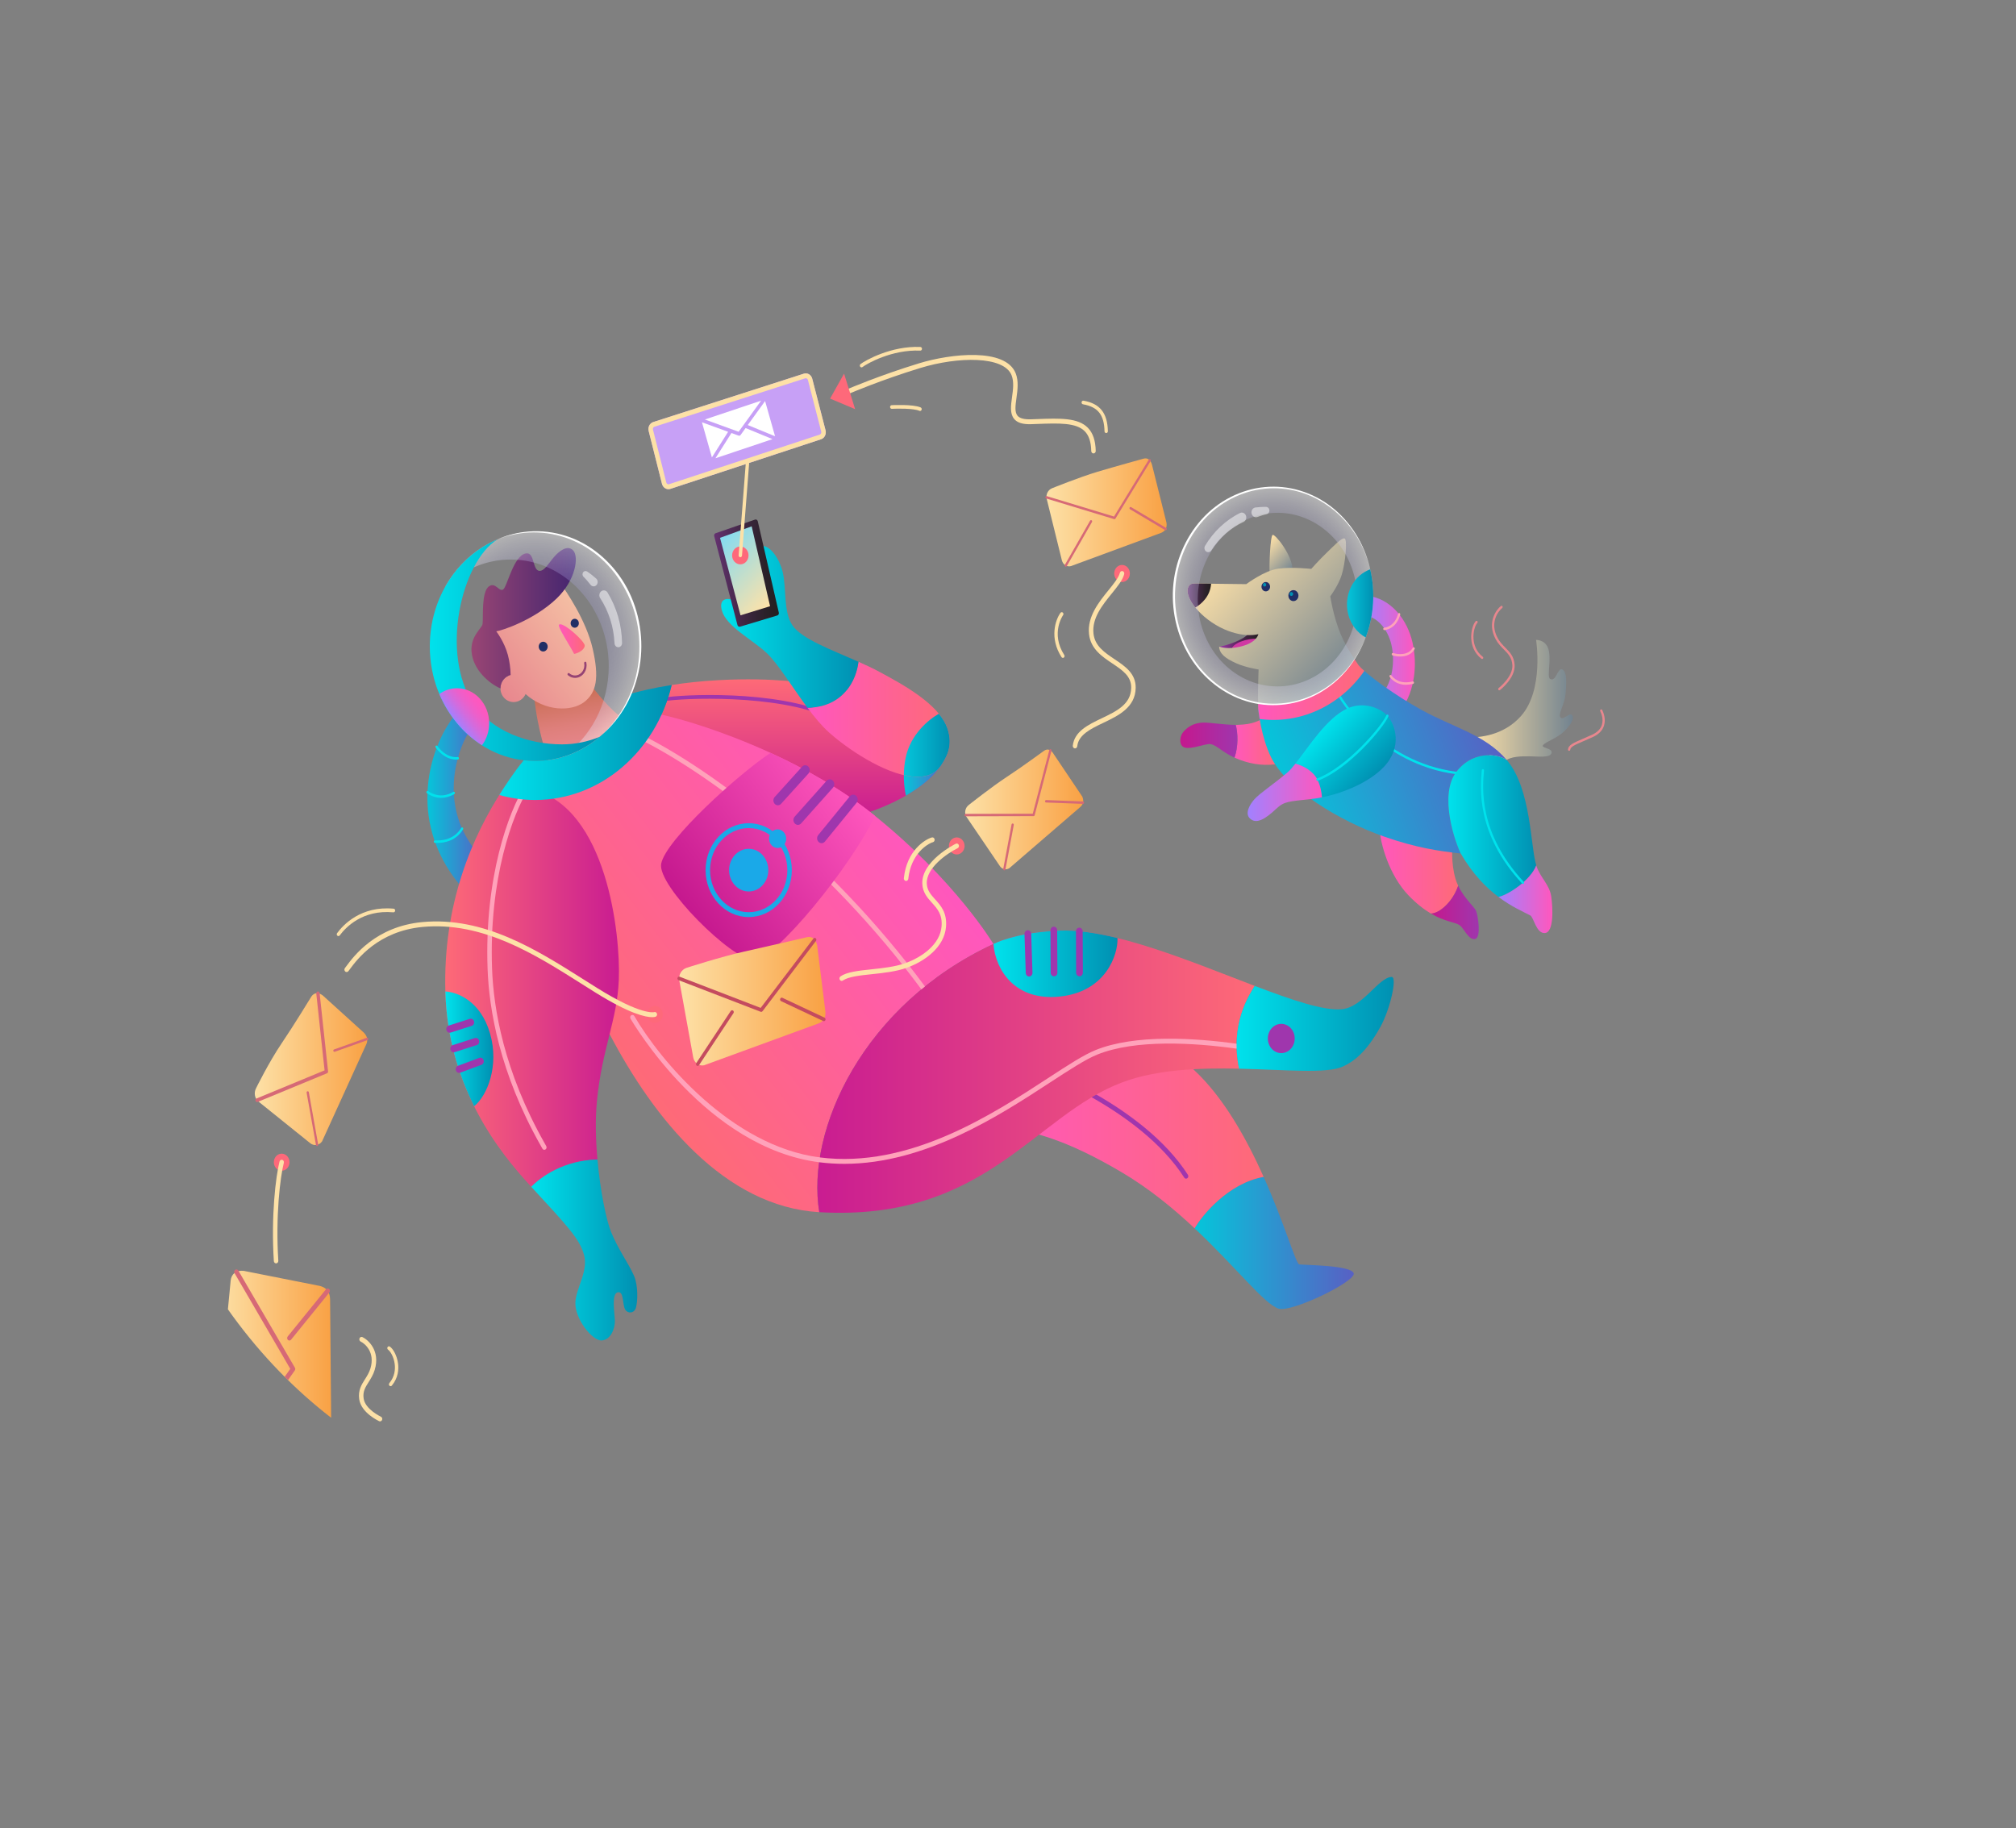 <svg width="1193" height="1082" viewBox="0 0 1193 1082" fill="none" xmlns="http://www.w3.org/2000/svg">
<rect x="0" y="0" width="1193" height="1082" fill="#808080" stroke="none"/>
<path d="M869.896 436.407C874.729 436.359 889.444 435.746 900.052 423.783C913.805 408.275 909 378.7 909 378.7C909 378.7 913.98 378.484 915.959 383.208C918.528 389.34 915.13 400.52 917.284 401.783C920.877 403.888 921.758 394.75 924.575 396.192C927.392 397.635 927.011 404.665 926.398 410.98C925.817 416.942 922.006 422.559 923.332 424.415C925.072 426.85 929.214 420.718 930.54 423.603C931.866 426.488 927.06 432.079 922.835 435.055C919.16 437.643 912.809 440.015 912.975 441.457C913.141 442.9 919.106 442.9 918.112 445.785C917.117 448.671 909.661 447.589 905.187 447.589C900.714 447.589 893.92 447.408 890.275 450.654C886.63 453.9 869.896 436.407 869.896 436.407Z" fill="url(#paint0_linear_14_56)"/>
<path d="M887.239 408.516C887.031 408.516 886.826 408.41 886.697 408.211C886.486 407.887 886.557 407.436 886.855 407.206C886.94 407.139 895.369 400.543 894.973 393.653C894.717 389.208 892.485 386.946 889.901 384.326C888.223 382.624 886.488 380.865 885.122 378.345C879.721 368.376 885.495 360.74 888.178 358.638C888.472 358.406 888.887 358.478 889.102 358.803C889.317 359.126 889.249 359.576 888.952 359.81C886.545 361.697 881.366 368.575 886.265 377.612C887.534 379.952 889.197 381.639 890.807 383.27C893.483 385.983 896.009 388.545 896.298 393.562C896.741 401.256 887.996 408.094 887.624 408.381C887.505 408.472 887.372 408.516 887.239 408.516Z" fill="#E8878E"/>
<path d="M877.076 390C876.942 390 876.809 389.957 876.692 389.868C872.177 386.375 870.922 381.665 870.665 378.329C870.301 373.62 871.748 369.292 873.293 367.61C873.552 367.329 873.972 367.329 874.23 367.61C874.489 367.891 874.489 368.349 874.23 368.63C872.877 370.103 871.667 374.089 871.985 378.208C872.22 381.24 873.359 385.519 877.461 388.692C877.759 388.923 877.828 389.373 877.616 389.697C877.489 389.895 877.283 390 877.076 390Z" fill="#E8878E"/>
<path d="M928.553 444.341C928.533 444.341 928.516 444.341 928.496 444.338C928.133 444.305 927.861 443.956 927.892 443.559C928.093 440.925 931.089 439.635 936.526 437.295C938.183 436.583 940.081 435.765 942.212 434.781C945.215 433.391 947.135 431.457 947.917 429.032C949.016 425.624 947.618 422.195 946.968 420.879C946.794 420.529 946.915 420.092 947.237 419.901C947.557 419.714 947.96 419.843 948.135 420.194C948.87 421.678 950.441 425.559 949.168 429.509C948.256 432.334 946.091 434.554 942.73 436.108C940.589 437.099 938.68 437.92 937.013 438.637C932.233 440.694 929.346 441.936 929.212 443.679C929.184 444.057 928.894 444.341 928.553 444.341Z" fill="#E8878E"/>
<path d="M808.932 352.684L809.987 352.771C810.459 352.834 810.999 352.896 811.415 352.982C812.277 353.14 813.13 353.338 813.961 353.596C815.629 354.101 817.226 354.788 818.735 355.616C821.754 357.275 824.42 359.489 826.705 362.033C831.269 367.136 834.356 373.541 835.887 380.29C837.383 386.899 837.685 393.722 836.721 400.529C835.724 407.297 833.504 414.152 829.045 420.142L818.293 410.111C820.834 407.128 822.717 402.694 823.625 397.967C824.554 393.232 824.591 388.103 823.743 383.269C822.937 378.586 821.029 374.138 818.24 370.654C816.847 368.919 815.234 367.438 813.495 366.346C812.627 365.801 811.727 365.351 810.815 365.012C810.359 364.836 809.9 364.703 809.44 364.586L808.871 364.454C808.634 364.407 808.23 364.364 807.917 364.319L808.932 352.684Z" fill="url(#paint1_linear_14_56)"/>
<path d="M819.216 372.918C818.887 372.918 818.601 372.651 818.56 372.286C818.515 371.891 818.772 371.53 819.135 371.481C821.424 371.168 825.531 369.692 827.335 363.311C827.441 362.93 827.815 362.715 828.162 362.834C828.513 362.95 828.708 363.354 828.601 363.735C826.581 370.891 821.907 372.557 819.301 372.912C819.272 372.916 819.244 372.918 819.216 372.918Z" fill="#FFA2BA"/>
<path d="M828.588 388.53C826.831 388.53 825.197 388.22 824.034 387.846C823.683 387.734 823.483 387.333 823.586 386.951C823.688 386.568 824.054 386.348 824.409 386.463C827.3 387.389 833.447 387.943 835.996 383.403C836.186 383.063 836.591 382.954 836.908 383.164C837.22 383.371 837.319 383.816 837.128 384.156C835.229 387.544 831.716 388.53 828.588 388.53Z" fill="#FFA2BA"/>
<path d="M831.97 405.252C826.493 405.252 823.527 402.168 822.379 400.61C822.149 400.298 822.194 399.845 822.481 399.596C822.766 399.349 823.182 399.396 823.411 399.707C824.673 401.419 828.421 405.193 835.951 403.279C836.32 403.188 836.664 403.43 836.749 403.817C836.833 404.205 836.611 404.593 836.255 404.684C834.681 405.082 833.256 405.252 831.97 405.252Z" fill="#FFA2BA"/>
<path d="M862.898 524.181C862.265 522.848 861.705 521.448 861.28 519.962C858.531 510.339 859.511 501.087 859.511 501.087C859.511 501.087 847.691 497 838.303 494.836C828.914 492.672 816.345 489.756 816.345 489.756C816.652 499.044 822.066 518.039 833.553 529.941C838.442 535.007 842.87 538.345 846.769 540.641C851.673 540.635 859.623 533.875 862.898 524.181Z" fill="url(#paint2_linear_14_56)"/>
<path d="M872.988 555.668C876.606 554.705 874.645 542.082 873.541 539.197C872.604 536.747 866.457 531.686 862.898 524.181C859.623 533.875 851.673 540.635 846.769 540.639C855.05 545.513 860.931 545.654 863.709 547.492C866.26 549.18 869.111 556.699 872.988 555.668Z" fill="url(#paint3_linear_14_56)"/>
<path d="M750.043 423.542C744.848 426.829 741.396 428.66 732.701 428.952C732.233 428.968 731.753 428.974 731.265 428.976C732.62 433.855 732.81 442.17 730.508 448.362C738.423 451.927 746.662 453.352 754.57 452.312C759.109 446.846 754.987 429.734 750.043 423.542Z" fill="url(#paint4_linear_14_56)"/>
<path d="M731.265 428.976C724.321 428.976 715.568 427.497 711.933 427.63C706.19 427.84 702.792 430.274 700.307 433.07C698.182 435.459 697.628 440.223 700.058 441.906C703.1 444.012 710.718 440.974 714.915 440.373C719.111 439.771 722.427 444.701 730.38 448.307C730.421 448.326 730.463 448.34 730.507 448.361C732.81 442.17 732.62 433.855 731.265 428.976Z" fill="url(#paint5_linear_14_56)"/>
<path d="M862.108 456.424C873.071 442.698 889.005 446.974 892.066 450.268C891.891 450.057 891.725 449.836 891.546 449.63C878.515 434.606 860.066 430.515 841.506 420.296C825.613 411.545 808.81 399.378 803.949 393.668C803.949 393.668 795.555 406.471 775.707 415.787C762.233 422.11 744.631 419.996 744.631 419.996C744.631 419.996 746.196 436.082 752.253 448.309C761.366 466.703 792.351 485.818 819.359 495.195C838.242 501.751 851.019 503.593 864.428 505.114C861.445 499.163 850.967 470.374 862.108 456.424Z" fill="url(#paint6_linear_14_56)"/>
<path d="M861.404 458.11C861.376 458.11 861.35 458.109 861.322 458.104C816.758 452.164 792.827 415.275 789.961 408.257C789.812 407.894 789.963 407.467 790.298 407.305C790.633 407.147 791.024 407.307 791.172 407.672C793.988 414.566 817.535 450.815 861.483 456.673C861.846 456.721 862.106 457.082 862.06 457.477C862.019 457.842 861.734 458.11 861.404 458.11Z" fill="#00E2EC"/>
<path d="M909.099 512.142C905.65 500.907 906.117 467.304 892.064 450.269C889.004 446.974 873.069 442.698 862.107 456.425C850.966 470.376 861.444 499.164 864.427 505.115C871.591 517.411 879.538 525.375 886.768 530.815C892.322 529.698 905.775 521.032 909.099 512.142Z" fill="url(#paint7_linear_14_56)"/>
<path d="M914.136 552.181C919.719 551.918 918.914 536.848 917.947 530.36C916.953 523.688 911.653 519.406 909.331 512.868C909.25 512.641 909.176 512.389 909.099 512.142C905.775 521.032 892.322 529.698 886.769 530.815C894.419 536.571 901.264 539.503 905.52 541.723C907.66 542.837 909 552.422 914.136 552.181Z" fill="url(#paint8_linear_14_56)"/>
<path d="M901.213 523.104C901.045 523.104 900.877 523.035 900.747 522.895C873.399 493.451 875.913 466.105 876.859 455.811C876.895 455.414 877.225 455.133 877.584 455.164C877.947 455.203 878.215 455.557 878.177 455.953C877.249 466.061 874.78 492.91 901.679 521.869C901.938 522.149 901.941 522.606 901.684 522.889C901.555 523.033 901.384 523.104 901.213 523.104Z" fill="#00E2EC"/>
<path d="M821.016 423.603C816.488 418.587 806.435 415.127 797.322 419.275C785.104 424.835 774.285 442.224 766.577 451.956C770.968 453.031 776.978 456.098 779.592 461.382C781.407 465.049 782.063 468.955 782.281 471.863C795.406 469.219 810.351 462.854 818.862 453.899C830.125 442.049 825.655 428.743 821.016 423.603Z" fill="url(#paint9_linear_14_56)"/>
<path d="M766.577 451.956C764.842 454.146 763.264 455.952 761.863 457.145C753.527 464.246 745.663 469.261 742.311 473.014C739.411 476.26 736.677 481.31 739.494 484.195C743.341 488.136 748.857 484.647 755.07 478.785C760.04 474.096 762.641 474.347 775.853 472.887C777.917 472.659 780.077 472.307 782.282 471.865C782.064 468.956 781.408 465.051 779.594 461.384C776.977 456.098 770.968 453.031 766.577 451.956Z" fill="url(#paint10_linear_14_56)"/>
<path d="M779.592 462.105C779.318 462.105 779.062 461.919 778.965 461.62C778.846 461.244 779.029 460.832 779.375 460.703C797.123 453.999 817.607 429.819 820.415 423.297C820.572 422.937 820.968 422.781 821.297 422.951C821.628 423.12 821.772 423.55 821.616 423.91C818.658 430.777 798.206 455.117 779.81 462.065C779.737 462.092 779.665 462.105 779.592 462.105Z" fill="#00E2EC"/>
<path d="M721.443 382.65C724.25 382.577 736.843 378.609 738.997 374.552C741.151 370.496 746.288 374.281 746.288 374.281C746.288 374.281 746.868 385.372 735.766 385.733C724.663 386.094 721.443 382.65 721.443 382.65Z" fill="url(#paint11_linear_14_56)"/>
<path d="M729.065 383.552C729.368 382.561 731.127 380.909 734.276 379.691C737.674 378.377 740.49 377.977 745.046 377.888C740.944 380.923 742.809 385.449 739.44 385.733C731.597 386.394 729.065 383.552 729.065 383.552Z" fill="#D039A3"/>
<path d="M751.37 339.507C750.928 335.659 751.703 317.026 753.138 316.544C754.574 316.062 764.846 328.326 764.957 337.704C760.207 340.469 751.37 339.507 751.37 339.507Z" fill="url(#paint12_linear_14_56)"/>
<path d="M703.539 346.781C704.545 345.275 706.024 345.338 707.515 345.338C709.007 345.338 737.506 345.699 737.506 345.699C737.506 345.699 748.276 337.584 756.561 336.502C764.846 335.42 775.947 336.682 775.947 336.682C775.947 336.682 780.752 331.272 784.895 327.305C789.037 323.338 793.842 318.108 795.665 318.649C797.487 319.19 796.156 333.191 794.008 340.109C792.019 346.511 787.214 352.912 787.214 352.912C787.214 352.912 789.037 364.995 793.345 375.274C797.096 384.225 803.949 393.668 803.949 393.668C803.949 393.668 795.508 408.104 778.432 414.767C756.477 423.333 744.631 419.996 744.631 419.996C744.631 419.996 744.37 413.685 744.465 408.275C744.582 401.699 744.797 396.192 744.797 396.192C744.797 396.192 737.405 395.126 731.707 392.586C724.83 389.52 721.599 386.724 721.443 382.65C722.831 383.112 726.742 384.241 733.198 382.848C744.052 380.503 744.631 375.274 744.631 375.274C744.631 375.274 736.81 377.817 724.416 372.388C710.829 366.437 699.563 352.732 703.539 346.781Z" fill="url(#paint13_linear_14_56)"/>
<path d="M716.687 345.441C711.903 345.383 708.04 345.338 707.515 345.338C706.024 345.338 704.545 345.275 703.539 346.781C701.56 349.744 703.36 354.628 707.342 359.521C710.812 357.64 716.208 352.904 716.687 345.441Z" fill="url(#paint14_linear_14_56)"/>
<path d="M749.05 349.968C750.454 349.968 751.591 348.73 751.591 347.202C751.591 345.675 750.454 344.437 749.05 344.437C747.647 344.437 746.509 345.675 746.509 347.202C746.509 348.73 747.647 349.968 749.05 349.968Z" fill="#212F66"/>
<path d="M748.346 347.111C748.88 347.111 749.313 346.64 749.313 346.06C749.313 345.479 748.88 345.008 748.346 345.008C747.813 345.008 747.38 345.479 747.38 346.06C747.38 346.64 747.813 347.111 748.346 347.111Z" fill="#0090B2"/>
<path d="M765.4 355.737C767.047 355.737 768.382 354.284 768.382 352.491C768.382 350.698 767.047 349.245 765.4 349.245C763.752 349.245 762.417 350.698 762.417 352.491C762.417 354.284 763.752 355.737 765.4 355.737Z" fill="#212F66"/>
<path d="M764.183 352.673C764.763 352.673 765.233 352.161 765.233 351.53C765.233 350.899 764.763 350.388 764.183 350.388C763.603 350.388 763.133 350.899 763.133 351.53C763.133 352.161 763.603 352.673 764.183 352.673Z" fill="#0090B2"/>
<path d="M784.814 298.165C757.147 279.446 720.774 288.682 703.576 318.793C686.378 348.905 694.863 388.491 722.531 407.21C750.198 425.929 786.571 416.693 803.769 386.581C820.967 356.47 812.483 316.883 784.814 298.165ZM796.076 381.971C782.315 406.065 753.212 413.454 731.076 398.476C708.939 383.498 702.148 351.826 715.911 327.732C729.672 303.64 758.775 296.249 780.911 311.227C803.047 326.203 809.838 357.877 796.076 381.971Z" fill="url(#paint15_radial_14_56)"/>
<g opacity="0.5">
<path d="M749.635 304.277L748.171 304.632L746.823 305.023C745.91 305.307 745.006 305.617 744.114 305.951C742.721 306.473 741.203 305.666 740.722 304.15C740.243 302.634 740.983 300.982 742.377 300.46C742.564 300.389 742.772 300.342 742.961 300.319C744.01 300.194 745.058 300.101 746.104 300.039L747.706 299.978L749.205 299.984C750.308 299.987 751.2 300.965 751.196 302.165C751.195 303.198 750.527 304.061 749.635 304.277Z" fill="white"/>
</g>
<g opacity="0.5">
<path d="M735.923 308.871L734.427 309.593L733.073 310.309C732.156 310.823 731.249 311.365 730.36 311.939C728.586 313.096 726.887 314.39 725.276 315.811C722.057 318.65 719.204 321.997 716.822 325.721C716.118 326.827 714.722 327.103 713.706 326.336C712.709 325.584 712.45 324.104 713.104 323.003C715.603 318.822 718.649 315.009 722.135 311.731C723.877 310.093 725.728 308.586 727.67 307.229C728.642 306.554 729.636 305.913 730.648 305.304L732.222 304.407L733.703 303.631C735.022 302.94 736.606 303.543 737.242 304.978C737.879 306.414 737.324 308.139 736.003 308.83C735.982 308.842 735.945 308.859 735.923 308.871Z" fill="white"/>
</g>
<path d="M807.365 397.051C805.94 395.777 804.765 394.626 803.949 393.668C803.949 393.668 802.971 392.317 801.551 390.159C788.283 410.28 765.968 419.783 744.511 416.123C744.565 418.398 744.631 419.996 744.631 419.996C744.631 419.996 744.843 422.165 745.409 425.509C768.696 428.623 792.56 418.326 807.365 397.051Z" fill="url(#paint16_linear_14_56)"/>
<path d="M810.856 336.93C809.101 329.628 806.162 322.675 802.214 316.494C798.259 310.32 793.307 304.913 787.639 300.633C781.989 296.311 775.678 293.056 769.015 291.117C762.362 289.161 755.393 288.53 748.539 289.209C734.818 290.543 721.607 297.312 712.026 308.056C702.401 318.737 696.383 333.184 695.491 348.097C694.441 362.989 698.421 378.244 706.55 390.318C714.623 402.432 726.786 411.232 740.182 414.706C753.576 418.242 768.096 416.345 780.396 409.531C786.56 406.168 792.193 401.617 796.908 396.109C801.636 390.615 805.461 384.191 808.181 377.25C805.56 384.237 801.822 390.745 797.148 396.348C792.485 401.967 786.875 406.656 780.691 410.162C768.296 417.143 753.593 419.147 739.98 415.641C726.363 412.192 713.95 403.329 705.66 391.029C697.318 378.775 693.162 363.233 694.172 347.994C695.16 332.745 701.381 318.042 711.24 307.216C721.059 296.324 734.53 289.527 748.46 288.255C762.393 286.892 776.687 291.179 788.011 300.059C793.678 304.482 798.59 310.02 802.481 316.295C806.361 322.579 809.204 329.6 810.856 336.93Z" fill="white"/>
<path d="M810.84 336.935C808.658 337.727 806.562 338.931 804.661 340.586C795.983 348.137 794.571 361.919 801.51 371.367C803.377 373.909 805.662 375.874 808.169 377.244C813.153 364.188 813.89 350.052 810.84 336.935Z" fill="url(#paint17_linear_14_56)"/>
<path d="M279.277 430.838C278.486 431.679 277.544 433.061 276.683 434.533C275.818 436.016 275.009 437.624 274.269 439.282C272.79 442.606 271.585 446.137 270.661 449.728C268.816 456.918 268.11 464.379 268.694 471.562C269.268 478.752 271.144 485.651 274.175 491.918C277.196 498.196 281.351 503.85 286.251 508.834L272.139 523.754C266.406 516.834 261.469 508.843 258.084 500.018C254.678 491.215 252.915 481.641 252.923 472.225C252.912 462.794 254.58 453.57 257.526 444.992C259.01 440.699 260.804 436.554 262.976 432.581C264.065 430.594 265.246 428.649 266.588 426.741C267.947 424.842 269.391 422.938 271.492 421.058L279.277 430.838Z" fill="url(#paint18_linear_14_56)"/>
<path d="M269.887 449.516C263.365 449.516 259.007 444.096 257.778 442.359C257.555 442.043 257.61 441.59 257.9 441.348C258.19 441.107 258.605 441.166 258.829 441.481C260.02 443.167 264.407 448.626 270.867 448.03C271.231 447.991 271.552 448.291 271.583 448.688C271.613 449.085 271.343 449.434 270.978 449.467C270.608 449.5 270.244 449.516 269.887 449.516Z" fill="#00E2EC"/>
<path d="M261.05 472.176C257.347 472.176 254.415 470.657 252.635 469.415C252.327 469.2 252.237 468.754 252.435 468.418C252.632 468.082 253.042 467.984 253.351 468.2C256.006 470.054 261.47 472.58 268.241 468.647C268.562 468.46 268.965 468.591 269.137 468.944C269.309 469.296 269.187 469.732 268.864 469.92C266.019 471.573 263.381 472.176 261.05 472.176Z" fill="#00E2EC"/>
<path d="M258.783 498.832C258.261 498.832 257.772 498.813 257.321 498.786C256.955 498.763 256.677 498.423 256.698 498.024C256.719 497.626 257.033 497.319 257.398 497.346C261.365 497.599 268.662 496.973 272.916 489.993C273.118 489.661 273.528 489.569 273.835 489.791C274.14 490.01 274.223 490.459 274.02 490.791C269.888 497.57 263.194 498.832 258.783 498.832Z" fill="#00E2EC"/>
<path d="M801.078 753.553C799.753 748.743 772.357 748.744 768.822 748.262C766.875 747.997 760.103 724.034 747.779 696.479C726.847 700.174 711.161 719.409 706.94 726.928L706.943 726.935C731.359 749.822 748.271 771.926 756.672 774.47C764.42 776.817 802.404 758.362 801.078 753.553Z" fill="url(#paint19_linear_14_56)"/>
<path d="M747.779 696.479C737.722 673.995 723.969 649.122 706.12 632.775C682.673 611.303 658.36 601.592 639.359 599.669C639.359 599.669 613.626 611.585 600.698 624.916C588.105 637.9 587.221 648.241 584.79 666.273C609.754 667.955 631.853 674.942 663.662 693.682C679.973 703.291 694.44 715.216 706.943 726.937L706.94 726.929C711.161 719.409 726.847 700.174 747.779 696.479Z" fill="url(#paint20_linear_14_56)"/>
<path d="M701.883 697.529C701.465 697.529 701.053 697.316 700.796 696.913C674.502 655.963 611.625 631.638 597.928 629.118C597.207 628.984 596.72 628.241 596.842 627.455C596.964 626.67 597.637 626.149 598.37 626.273C612.289 628.834 676.206 653.58 702.967 695.26C703.386 695.914 703.24 696.812 702.641 697.27C702.409 697.444 702.144 697.529 701.883 697.529Z" fill="#9F36AD"/>
<path d="M478.857 404.668C478.857 404.668 459.471 400.701 425.338 402.504C414.742 403.064 405.408 404.141 397.496 405.382C395.458 413.943 392.303 422.015 388.211 429.4C394.353 430.997 399.655 431.718 425.503 445.243C451.352 458.768 489.635 486.463 503.545 483.654C519.618 480.408 559.882 464.358 561.538 440.194C563.278 414.835 478.857 404.668 478.857 404.668Z" fill="url(#paint21_linear_14_56)"/>
<path d="M561.538 440.194C561.933 434.427 557.865 429.449 551.357 425.194C545.477 429.62 538.245 437.402 535.967 448.309C533.94 458.015 535.121 466.439 536.09 470.859C549.155 463.325 560.669 452.881 561.538 440.194Z" fill="url(#paint22_linear_14_56)"/>
<path d="M484.932 422.341C484.83 422.341 484.725 422.323 484.623 422.287C450.466 410.13 395.925 413.63 391.829 415.299C391.319 415.511 390.743 415.225 390.55 414.666C390.356 414.106 390.617 413.483 391.132 413.274C395.457 411.508 449.907 407.654 485.241 420.232C485.763 420.418 486.048 421.028 485.877 421.596C485.741 422.051 485.351 422.341 484.932 422.341Z" fill="#9F36AD"/>
<path d="M560.544 430.816C555.49 416.479 533.915 404.88 520.478 397.634C516.586 395.535 512.343 393.549 508.007 391.626C507.436 396.289 505.584 403.74 499.733 409.958C492.693 417.437 483.618 418.782 477.86 418.875C481.955 424.375 486.181 429.492 490.454 433.343C501.231 443.055 523.226 457.931 539.842 459.566C546.983 460.268 553.279 458.64 556.967 452.872C559.61 448.736 564.402 441.758 560.544 430.816Z" fill="url(#paint23_linear_14_56)"/>
<path d="M556.968 452.87C559.611 448.736 564.402 441.759 560.544 430.816C559.514 427.895 557.79 425.089 555.597 422.408C549.623 425.747 538.844 434.531 535.967 448.309C535.194 452.009 534.893 455.519 534.864 458.699C536.561 459.09 538.234 459.406 539.843 459.564C546.984 460.267 553.28 458.638 556.968 452.87Z" fill="url(#paint24_linear_14_56)"/>
<path d="M508.009 391.626C491.854 384.458 474.402 378.147 468.915 370.044C463.453 361.977 465.518 348.133 463.116 338.305C461.324 330.975 455.742 322.165 450.192 323.157C443.438 324.363 442.404 334.338 443.73 342.273C445.055 350.207 446.712 356.699 442.57 357.781C439.021 358.709 434.416 355.603 432.297 354.716C430.861 354.114 425.21 353.964 427.16 361.208C429.701 370.646 444.834 378.253 453.506 386.274C460.356 392.612 468.784 406.683 477.861 418.874C483.62 418.78 492.694 417.436 499.734 409.957C505.585 403.74 507.437 396.289 508.009 391.626Z" fill="url(#paint25_linear_14_56)"/>
<path d="M587.884 558.673C587.884 558.673 565.571 521.283 517.464 482.572C465.343 440.631 392.054 421.637 385.074 421.98C385.074 421.98 371.487 441.095 356.574 451.194C341.662 461.293 310.843 462.375 310.843 462.375C310.843 462.375 315.814 508.36 337.354 563.902C344.293 581.796 351.765 594.862 360.754 612.005C387.062 662.184 428.817 714.12 484.822 717.366C476.759 668.435 511.002 594.379 587.884 558.673Z" fill="url(#paint26_linear_14_56)"/>
<path d="M546.309 586.089C545.922 586.089 545.538 585.906 545.277 585.551C488.594 508.971 419.566 457.666 377.677 437C377.011 436.671 376.715 435.817 377.017 435.09C377.319 434.365 378.104 434.044 378.772 434.371C420.925 455.169 490.365 506.767 547.34 583.742C547.799 584.362 547.71 585.271 547.14 585.769C546.895 585.985 546.601 586.089 546.309 586.089Z" fill="#FFA2BA"/>
<path d="M484.932 687.832C484.879 687.832 484.827 687.829 484.774 687.822C418.243 679.281 374.939 605.96 373.127 602.843C372.736 602.169 372.92 601.279 373.539 600.853C374.158 600.425 374.976 600.628 375.368 601.302C390.474 627.303 432.847 678.251 485.086 684.956C485.812 685.049 486.332 685.767 486.247 686.558C486.167 687.292 485.595 687.832 484.932 687.832Z" fill="#FFA2BA"/>
<path d="M391.26 511.184C388.831 524.168 433.237 568.23 446.049 568.23C458.482 568.23 504.025 512.288 517.775 482.826C517.669 482.741 517.57 482.656 517.464 482.572C498.376 467.212 476.45 454.932 455.979 445.55C437.163 457.964 393.925 496.951 391.26 511.184Z" fill="url(#paint27_linear_14_56)"/>
<path d="M443.062 527.579C449.47 527.579 454.664 521.925 454.664 514.951C454.664 507.977 449.47 502.324 443.062 502.324C436.654 502.324 431.459 507.977 431.459 514.951C431.459 521.925 436.654 527.579 443.062 527.579Z" fill="#1AA9E8"/>
<path d="M460.172 501.842C462.968 501.842 465.236 499.374 465.236 496.331C465.236 493.287 462.968 490.82 460.172 490.82C457.375 490.82 455.108 493.287 455.108 496.331C455.108 499.374 457.375 501.842 460.172 501.842Z" fill="#1AA9E8"/>
<path d="M443.062 542.723C428.992 542.723 417.545 530.264 417.545 514.951C417.545 499.639 428.992 487.18 443.062 487.18C457.131 487.18 468.579 499.639 468.579 514.951C468.579 530.264 457.131 542.723 443.062 542.723ZM443.062 490.065C430.453 490.065 420.196 501.229 420.196 514.951C420.196 528.674 430.453 539.837 443.062 539.837C455.67 539.837 465.927 528.674 465.927 514.951C465.927 501.229 455.67 490.065 443.062 490.065Z" fill="#1AA9E8"/>
<path d="M472.181 488.168C471.517 488.168 470.852 487.897 470.336 487.355C469.285 486.245 469.259 484.419 470.278 483.275L489.137 462.095C490.157 460.951 491.835 460.923 492.885 462.031C493.936 463.141 493.963 464.967 492.944 466.111L474.085 487.291C473.565 487.875 472.873 488.168 472.181 488.168Z" fill="#9F36AD"/>
<path d="M460.319 476.573C459.648 476.573 458.976 476.298 458.461 475.745C457.416 474.629 457.403 472.801 458.43 471.665L474.63 453.74C475.656 452.605 477.337 452.591 478.378 453.707C479.423 454.824 479.436 456.652 478.409 457.787L462.209 475.712C461.69 476.286 461.004 476.573 460.319 476.573Z" fill="#9F36AD"/>
<path d="M486.182 498.995C485.556 498.995 484.928 498.756 484.423 498.268C483.328 497.211 483.229 495.386 484.2 494.194L502.916 471.241C503.89 470.05 505.566 469.943 506.659 470.999C507.754 472.056 507.853 473.881 506.882 475.073L488.166 498.026C487.641 498.668 486.914 498.995 486.182 498.995Z" fill="#9F36AD"/>
<path d="M742.489 583.458C705.169 569.256 658.687 549.454 626.988 550.738C600.477 551.813 587.884 558.673 587.884 558.673C511.002 594.379 476.759 668.435 484.822 717.366C583.141 723.065 611.993 660.102 664.103 640.544C684.667 632.826 710.054 631.937 733.25 632.446C733.25 632.445 733.248 632.444 733.248 632.442C727.721 606.066 739.219 588.849 742.489 583.458Z" fill="url(#paint28_linear_14_56)"/>
<path d="M626.656 589.811C654.443 587.181 661.697 564.831 661.288 555.143C648.861 552.093 637.161 550.325 626.988 550.738C600.477 551.813 587.884 558.673 587.884 558.673C589.099 573.942 600.491 592.288 626.656 589.811Z" fill="url(#paint29_linear_14_56)"/>
<path d="M623.74 577.788C622.647 577.788 621.757 576.827 621.752 575.636L621.63 550.581C621.625 549.386 622.51 548.412 623.608 548.405C623.612 548.405 623.614 548.405 623.618 548.405C624.712 548.405 625.601 549.366 625.607 550.558L625.728 575.613C625.734 576.807 624.848 577.781 623.751 577.788C623.747 577.788 623.744 577.788 623.74 577.788Z" fill="#9F36AD"/>
<path d="M638.814 577.765C637.721 577.765 636.831 576.803 636.826 575.613L636.712 551.177C636.707 549.981 637.592 549.007 638.69 549.001C638.694 549.001 638.698 549.001 638.7 549.001C639.794 549.001 640.683 549.963 640.689 551.154L640.803 575.589C640.808 576.785 639.923 577.759 638.825 577.765C638.821 577.765 638.817 577.765 638.814 577.765Z" fill="#9F36AD"/>
<path d="M608.999 577.879C607.933 577.879 607.051 576.96 607.013 575.793L606.259 552.753C606.22 551.559 607.078 550.556 608.174 550.513C609.262 550.458 610.192 551.403 610.233 552.598L610.987 575.637C611.025 576.832 610.168 577.834 609.072 577.878C609.046 577.879 609.021 577.879 608.999 577.879Z" fill="#9F36AD"/>
<path d="M499.628 688.762C494.716 688.762 489.764 688.462 484.776 687.823C484.049 687.731 483.53 687.012 483.614 686.222C483.701 685.43 484.361 684.867 485.086 684.958C537.909 691.743 587.38 659.449 620.115 638.083C631.931 630.37 641.263 624.279 648.398 621.401C671.68 612.008 706.68 614.208 731.941 617.707C732.668 617.808 733.182 618.529 733.089 619.32C732.996 620.11 732.343 620.661 731.607 620.569C706.636 617.109 672.095 614.917 649.319 624.105C642.416 626.891 632.713 633.223 621.477 640.556C591.503 660.121 547.624 688.762 499.628 688.762Z" fill="#FFA2BA"/>
<path d="M794.671 631.167C800.438 628.532 808.149 623.427 816.874 607.723C822.617 597.385 827.037 578.039 823.501 578.149C815.769 578.39 806.582 596.114 794.008 597.264C783.279 598.245 764.473 591.822 742.489 583.458C739.219 588.849 727.721 606.066 733.248 632.442C733.248 632.443 733.25 632.445 733.25 632.446C760.644 633.045 784.979 635.593 794.671 631.167Z" fill="url(#paint30_linear_14_56)"/>
<path d="M758.218 623.232C762.61 623.232 766.171 619.357 766.171 614.576C766.171 609.796 762.61 605.92 758.218 605.92C753.825 605.92 750.264 609.796 750.264 614.576C750.264 619.357 753.825 623.232 758.218 623.232Z" fill="#9F36AD"/>
<path d="M353.261 651.364C356.243 620.707 365.191 603.936 366.185 579.952C367.269 553.779 359.416 477.759 314.488 467.063C306.535 465.169 297.587 467.154 297.587 467.154C279.471 494.835 262.019 535.229 263.564 587.165C265.269 644.413 295.784 682.175 313.935 701.857C314.089 702.023 314.234 702.182 314.386 702.346C320.065 696.528 333.649 686.633 353.546 686.226C352.508 674.633 352.191 662.353 353.261 651.364Z" fill="url(#paint31_linear_14_56)"/>
<path d="M289.965 611.51C284.356 592.209 270.481 587.122 263.558 586.75C263.562 586.89 263.562 587.025 263.566 587.165C264.361 613.86 271.422 636.315 280.572 654.679C288.21 648.587 295.599 630.891 289.965 611.51Z" fill="url(#paint32_linear_14_56)"/>
<path d="M268.452 622.763C267.591 622.763 266.799 622.151 266.544 621.209C266.235 620.062 266.838 618.859 267.892 618.523L281.036 614.324C282.089 613.992 283.194 614.647 283.505 615.791C283.813 616.938 283.21 618.141 282.156 618.477L269.012 622.677C268.825 622.734 268.636 622.763 268.452 622.763Z" fill="#9F36AD"/>
<path d="M266.084 611.189C265.224 611.189 264.431 610.577 264.177 609.635C263.868 608.488 264.471 607.285 265.525 606.949L278.038 602.951C279.092 602.618 280.196 603.273 280.506 604.418C280.815 605.565 280.212 606.768 279.158 607.104L266.645 611.102C266.458 611.161 266.27 611.189 266.084 611.189Z" fill="#9F36AD"/>
<path d="M271.667 634.957C270.84 634.957 270.069 634.391 269.786 633.492C269.431 632.361 269.985 631.131 271.024 630.745L283.658 626.044C284.7 625.653 285.828 626.26 286.183 627.391C286.539 628.522 285.985 629.753 284.945 630.138L272.312 634.84C272.098 634.92 271.879 634.957 271.667 634.957Z" fill="#9F36AD"/>
<path d="M322.111 680.458C321.661 680.458 321.222 680.209 320.974 679.759C320.746 679.346 320.445 678.815 320.079 678.167C295.559 634.892 289.39 597.239 288.531 573.275C286.578 518.789 301.286 480.017 310.285 465.698C310.697 465.041 311.524 464.872 312.127 465.322C312.732 465.772 312.887 466.669 312.473 467.327C303.66 481.354 289.255 519.429 291.181 573.163C292.028 596.782 298.12 633.911 322.337 676.652C322.709 677.312 323.017 677.853 323.249 678.273C323.625 678.956 323.422 679.842 322.794 680.252C322.579 680.392 322.343 680.458 322.111 680.458Z" fill="#FFA2BA"/>
<path d="M345.556 742.432C348.345 752.091 340.999 761.969 340.502 770.564C339.94 780.282 350.505 793.605 356.077 793.286C361.324 792.986 364.031 786.253 363.865 781.565C363.699 776.876 361.711 765.695 365.522 764.794C369.333 763.892 368.215 772.202 369.996 775.073C371.487 777.478 375.242 777.356 376.292 773.991C377.363 770.554 377.783 760.887 375.132 754.875C371.893 747.528 365.853 739.547 361.545 728.907C358.872 722.304 355.242 705.187 353.546 686.226C333.65 686.633 320.066 696.528 314.386 702.346C336.056 725.84 342.84 733.03 345.556 742.432Z" fill="url(#paint33_linear_14_56)"/>
<path d="M349.45 404.848C351.346 408.094 362.208 421.259 368.339 424.865C366.516 430.997 359.06 440.735 347.296 446.686C337.667 451.556 325.672 453.538 325.672 453.538C325.672 453.538 321.114 441.456 318.298 427.119C316.385 417.382 315.647 408.273 315.647 408.273C315.647 408.273 323.352 412.872 333.044 412.601C342.594 412.336 349.45 404.848 349.45 404.848Z" fill="url(#paint34_linear_14_56)"/>
<path d="M350.719 383.869C346.853 367.037 335.034 349.966 331.83 345.397H322.661L290.295 367.037L289.301 385.551C289.301 385.551 293.751 391.717 300.876 399.909C298.096 401.148 296.15 404.022 296.15 407.37C296.15 411.852 299.637 415.485 303.938 415.485C307.086 415.485 309.79 413.536 311.018 410.736C322.683 421.231 338.185 421.086 345.527 415.605C353.238 409.854 354.586 400.701 350.719 383.869Z" fill="url(#paint35_linear_14_56)"/>
<path d="M321.447 385.553C322.911 385.553 324.098 384.261 324.098 382.667C324.098 381.074 322.911 379.782 321.447 379.782C319.983 379.782 318.796 381.074 318.796 382.667C318.796 384.261 319.983 385.553 321.447 385.553Z" fill="#212F66"/>
<path d="M340.115 371.487C341.457 371.487 342.545 370.303 342.545 368.842C342.545 367.382 341.457 366.198 340.115 366.198C338.773 366.198 337.685 367.382 337.685 368.842C337.685 370.303 338.773 371.487 340.115 371.487Z" fill="#212F66"/>
<path d="M330.786 369.732C332.673 367.423 346.377 379.631 346.023 382.201C345.669 384.772 342.159 386.545 339.756 386.995C337.135 381.855 329.841 370.889 330.786 369.732Z" fill="url(#paint36_linear_14_56)"/>
<path d="M340.295 401.183C338.748 401.183 337.288 400.63 336.073 399.585C335.786 399.339 335.738 398.884 335.965 398.573C336.191 398.26 336.609 398.208 336.895 398.454C337.874 399.296 339.049 399.741 340.294 399.741C343.332 399.741 345.803 397.032 345.803 393.699C345.803 393.29 345.766 392.879 345.692 392.48C345.619 392.089 345.851 391.709 346.209 391.631C346.569 391.548 346.918 391.804 346.989 392.193C347.082 392.687 347.129 393.193 347.129 393.699C347.13 397.825 344.065 401.183 340.295 401.183Z" fill="#954374"/>
<path d="M339.121 325.682C335.697 322.195 330.615 326.284 327.522 330.01C324.43 333.736 321.989 338.077 319.128 337.825C315.041 337.464 316.453 326.838 311.396 327.485C303.884 328.448 300.128 347.442 297.699 348.884C295.269 350.327 293.231 344.352 289.414 346.961C284.664 350.207 286.132 365.578 285.547 369.323C285.154 371.843 278.345 376.434 279.029 385.553C279.854 396.539 289.798 404.697 296.153 407.406C296.153 407.395 296.152 407.383 296.152 407.373C296.152 403.528 298.721 400.314 302.166 399.477C302.137 395.543 301.447 391.038 300.57 387.718C298.471 379.783 293.668 373.622 293.668 373.622C296.76 373.261 315.925 367.04 329.291 354.297C340.71 343.408 342.726 329.352 339.121 325.682Z" fill="url(#paint37_linear_14_56)"/>
<path d="M316.65 314.726C294.039 314.726 274.243 327.837 263.324 347.455C273.613 337.316 287.26 331.137 302.235 331.137C334.264 331.137 360.228 359.394 360.228 394.253C360.228 417.062 349.109 437.042 332.452 448.131C359.207 440.518 378.951 414.037 378.951 382.532C378.951 345.084 351.057 314.726 316.65 314.726Z" fill="url(#paint38_radial_14_56)"/>
<path d="M332.587 440.515C312.619 440.515 291.027 432.767 280.135 416.45C260.473 386.995 272.9 332.715 294.302 319.239C270.94 329.018 254.35 353.658 254.35 382.532C254.35 419.981 282.243 450.337 316.651 450.337C331.091 450.337 344.373 444.976 354.937 436.003C347.997 438.907 340.466 440.515 332.587 440.515Z" fill="url(#paint39_linear_14_56)"/>
<path d="M270.441 407.299C266.577 407.299 262.988 408.562 259.986 410.714C265.336 423.434 274.187 434.036 285.207 441.062C287.868 437.499 289.469 432.959 289.469 428.009C289.471 416.57 280.951 407.299 270.441 407.299Z" fill="url(#paint40_linear_14_56)"/>
<g opacity="0.5">
<path d="M347.463 338.236L348.793 339.164L350.169 340.203C351.059 340.902 351.932 341.629 352.791 342.385C353.816 343.287 353.975 344.923 353.145 346.04C352.317 347.155 350.814 347.328 349.789 346.425C349.674 346.324 349.558 346.198 349.464 346.08C348.817 345.246 348.147 344.428 347.455 343.627L346.417 342.47L345.27 341.287C344.553 340.549 344.524 339.317 345.202 338.538C345.802 337.848 346.755 337.743 347.463 338.236Z" fill="white"/>
</g>
<g opacity="0.5">
<path d="M359.561 350.718C360.88 352.886 362.099 355.226 363.139 357.605C364.183 359.993 365.071 362.46 365.795 364.98C367.244 370.021 368.023 375.277 368.124 380.531C368.15 381.877 367.168 382.991 365.931 383.019C364.719 383.047 363.71 382.012 363.648 380.702C363.424 375.904 362.583 371.156 361.148 366.641C360.43 364.383 359.569 362.183 358.568 360.061C357.562 357.93 356.443 355.917 355.157 353.932C354.313 352.63 354.599 350.829 355.795 349.91C356.991 348.991 358.646 349.303 359.491 350.604C359.504 350.624 359.516 350.643 359.528 350.663L359.561 350.718Z" fill="white"/>
</g>
<path d="M397.496 405.382C386.558 407.096 378.363 409.117 373.392 410.522C363.599 434 341.883 450.338 316.649 450.338C314.382 450.338 312.146 450.199 309.94 449.942C304.544 456.357 298.706 465.316 295.474 470.467C302.237 472.39 309.332 473.421 316.647 473.421C355.519 473.42 388.184 444.517 397.496 405.382Z" fill="url(#paint41_linear_14_56)"/>
<path d="M294.296 319.222C301.076 316.207 308.392 314.614 315.742 314.386C323.095 314.194 330.494 315.419 337.474 318.026C351.471 323.202 363.56 334.106 371.04 347.996C378.526 361.887 381.21 378.762 378.492 394.543C377.144 402.441 374.499 410.058 370.726 416.934C366.912 423.779 362.02 429.903 356.281 434.854C367.417 424.509 375.1 409.957 377.489 394.35C378.683 386.554 378.689 378.547 377.407 370.787C376.129 363.021 373.573 355.515 369.898 348.724C366.268 341.903 361.504 335.802 355.937 330.753C350.362 325.707 343.963 321.758 337.138 319.07C323.474 313.698 308.05 313.76 294.296 319.222Z" fill="white"/>
<path d="M460.881 362.555C461.053 363.295 460.642 364.047 459.962 364.236L437.946 370.875C437.266 371.063 436.576 370.615 436.402 369.875L422.616 317.229C422.444 316.491 422.855 315.738 423.534 315.549L446.875 307.467C447.554 307.279 448.246 307.727 448.418 308.465L460.881 362.555Z" fill="url(#paint42_linear_14_56)"/>
<path d="M455.709 358.755L438.211 364.145L426.087 318.29L444.814 311.485L455.709 358.755Z" fill="url(#paint43_linear_14_56)"/>
<path d="M488.524 254.623C489.131 256.92 487.912 259.318 485.802 259.979L396.667 289.33C394.557 289.99 392.354 288.663 391.747 286.366L383.872 255.114C383.265 252.817 384.484 250.419 386.596 249.759L475.729 221.129C477.839 220.468 480.042 221.795 480.649 224.094L488.524 254.623Z" fill="#C7A0F6"/>
<path d="M476.83 223.844C477.416 223.844 477.94 224.274 478.099 224.873L485.978 255.421C486.179 256.186 485.772 256.987 485.035 257.217L395.937 286.557C395.815 286.594 395.692 286.615 395.568 286.615C394.982 286.615 394.46 286.185 394.305 285.603L386.422 254.316C386.289 253.816 386.437 253.415 386.536 253.218C386.635 253.024 386.87 252.674 387.347 252.524L476.463 223.9C476.584 223.864 476.707 223.846 476.83 223.844ZM476.83 220.959C476.467 220.959 476.097 221.014 475.73 221.129L386.597 249.759C384.487 250.42 383.267 252.817 383.873 255.114L391.748 286.366C392.249 288.264 393.84 289.5 395.567 289.5C395.93 289.5 396.301 289.445 396.669 289.33L485.803 259.979C487.913 259.318 489.133 256.92 488.526 254.623L480.652 224.092C480.149 222.195 478.557 220.959 476.83 220.959Z" fill="#FDE1A7"/>
<path d="M438.096 333.977C440.781 333.977 442.957 331.609 442.957 328.687C442.957 325.765 440.781 323.397 438.096 323.397C435.412 323.397 433.235 325.765 433.235 328.687C433.235 331.609 435.412 333.977 438.096 333.977Z" fill="#FE697A"/>
<path d="M438.097 329.769C438.07 329.769 438.042 329.768 438.013 329.766C437.465 329.716 437.06 329.192 437.105 328.596L441.316 274.209C441.362 273.613 441.847 273.185 442.391 273.221C442.938 273.271 443.344 273.795 443.299 274.391L439.088 328.778C439.043 329.343 438.609 329.769 438.097 329.769Z" fill="#FDE1A7"/>
<path d="M452.758 237.345L442.504 251.539L458.657 258.19L452.758 237.345Z" fill="white"/>
<path d="M450.401 237.105L417.13 248.258L437.097 255.524L450.401 237.105Z" fill="white"/>
<path d="M421.279 270.695L430.874 255.542L415.397 249.912L421.279 270.695Z" fill="white"/>
<path d="M441.216 253.322L438.227 257.46C438.035 257.727 437.745 257.874 437.445 257.874C437.339 257.874 437.233 257.855 437.13 257.818L432.838 256.255L423.376 271.195L457.139 259.876L441.216 253.322Z" fill="white"/>
<path d="M488.449 598.764C488.744 603.036 486.7 604.839 484.142 605.753L416.645 630.435C413.683 631.069 410.808 628.972 410.225 625.749L401.988 580.249C401.403 577.026 403.245 573.821 406.209 572.795C406.209 572.795 426.745 566.157 440.25 563.181C453.418 560.278 477.684 554.603 477.684 554.603C480.645 553.969 482.834 555.848 483.58 559.574L488.449 598.764Z" fill="url(#paint44_linear_14_56)"/>
<path d="M450.468 598.826C450.356 598.826 450.245 598.806 450.136 598.764L401.549 580.059C401.031 579.86 400.761 579.242 400.943 578.678C401.126 578.115 401.695 577.818 402.212 578.019L450.145 596.472L481.342 555.444C481.691 554.987 482.321 554.922 482.742 555.3C483.165 555.682 483.225 556.363 482.875 556.824L451.235 598.435C451.041 598.686 450.759 598.826 450.468 598.826Z" fill="#C44B5F"/>
<path d="M412.854 630.826C412.652 630.826 412.449 630.76 412.273 630.621C411.828 630.272 411.727 629.596 412.048 629.111L432.429 598.314C432.75 597.831 433.372 597.72 433.817 598.069C434.263 598.418 434.363 599.095 434.043 599.579L413.661 630.376C413.466 630.669 413.162 630.826 412.854 630.826Z" fill="#C44B5F"/>
<path d="M487.542 604.327C487.409 604.327 487.276 604.298 487.147 604.238L462.223 592.486C461.719 592.248 461.487 591.611 461.706 591.063C461.924 590.514 462.508 590.26 463.013 590.499L487.937 602.251C488.441 602.489 488.673 603.125 488.454 603.674C488.292 604.083 487.926 604.327 487.542 604.327Z" fill="#C44B5F"/>
<path d="M690.302 309.41C690.758 312.849 689.195 314.429 687.172 315.322L633.813 335C631.448 335.691 629.017 334.166 628.381 331.594L619.419 295.276C618.784 292.704 620.112 290 622.457 288.993C622.457 288.993 638.736 282.396 649.51 279.18C660.017 276.046 676.711 271.443 676.711 271.443C679.075 270.752 680.939 272.143 681.732 275.114L690.302 309.41Z" fill="url(#paint45_linear_14_56)"/>
<path d="M659.525 307.25C659.465 307.25 659.406 307.242 659.346 307.223L619.093 294.996C618.74 294.89 618.535 294.491 618.633 294.108C618.73 293.724 619.091 293.495 619.449 293.607L659.24 305.692L679.816 272.015C680.018 271.681 680.429 271.593 680.735 271.813C681.039 272.033 681.122 272.481 680.919 272.812L660.075 306.926C659.952 307.134 659.742 307.25 659.525 307.25Z" fill="#D66976"/>
<path d="M630.711 335.388C630.591 335.388 630.47 335.354 630.361 335.28C630.05 335.069 629.954 334.624 630.148 334.286L645.082 308.152C645.275 307.815 645.686 307.714 645.994 307.92C646.305 308.13 646.401 308.576 646.207 308.914L631.273 335.048C631.149 335.267 630.933 335.388 630.711 335.388Z" fill="#D66976"/>
<path d="M689.795 313.809C689.688 313.809 689.578 313.78 689.478 313.721L668.722 301.377C668.399 301.185 668.281 300.747 668.458 300.398C668.633 300.049 669.038 299.92 669.357 300.111L690.113 312.454C690.436 312.646 690.553 313.085 690.377 313.434C690.255 313.673 690.03 313.809 689.795 313.809Z" fill="#D66976"/>
<path d="M640.486 471.461C641.731 474.518 640.661 476.428 639.003 477.828L597.295 513.788C595.27 515.098 592.651 514.377 591.447 512.173L571.784 483.226C570.577 481.021 571.161 478.14 573.093 476.54C573.093 476.54 586.597 465.802 595.812 459.762C604.797 453.872 617.961 444.22 617.961 444.22C619.985 442.909 622.046 443.668 623.492 446.195L640.486 471.461Z" fill="url(#paint46_linear_14_56)"/>
<path d="M571.413 483.087C571.048 483.087 570.75 482.765 570.75 482.367C570.75 481.969 571.045 481.646 571.411 481.644L611.147 481.545L620.945 443.887C621.044 443.505 621.417 443.278 621.762 443.389C622.116 443.497 622.321 443.897 622.221 444.279L612.287 482.461C612.205 482.771 611.947 482.985 611.651 482.986L571.413 483.087C571.413 483.087 571.414 483.087 571.413 483.087Z" fill="#D66976"/>
<path d="M594.342 515.081C594.298 515.081 594.255 515.077 594.209 515.066C593.85 514.987 593.62 514.606 593.692 514.217L598.614 487.921C598.688 487.53 599.042 487.279 599.396 487.359C599.756 487.438 599.986 487.819 599.915 488.208L594.992 514.504C594.927 514.846 594.651 515.081 594.342 515.081Z" fill="#D66976"/>
<path d="M640.898 475.735C640.89 475.735 640.882 475.735 640.876 475.735L619.053 474.923C618.688 474.91 618.402 474.575 618.414 474.177C618.427 473.779 618.791 473.447 619.099 473.482L640.922 474.294C641.287 474.307 641.573 474.642 641.561 475.04C641.548 475.428 641.255 475.735 640.898 475.735Z" fill="#D66976"/>
<path d="M215.37 611.176C217.986 613.886 217.614 616.485 216.393 618.82L190.614 675.438C188.957 677.854 185.812 678.353 183.592 676.549L152.905 651.862C150.682 650.058 150.123 646.642 151.56 643.957C151.56 643.957 159.133 628.56 166.642 617.482C173.963 606.682 184.268 589.742 184.268 589.742C185.925 587.327 188.478 587.138 191.093 589.176L215.37 611.176Z" fill="url(#paint47_linear_14_56)"/>
<path d="M152.145 652.191C151.744 652.191 151.367 651.924 151.215 651.494C151.021 650.934 151.279 650.311 151.792 650.097L192.078 633.448L187.159 587.947C187.094 587.354 187.485 586.816 188.03 586.746C188.57 586.681 189.069 587.099 189.134 587.693L194.145 634.032C194.199 634.525 193.937 634.994 193.51 635.17L152.499 652.12C152.382 652.169 152.263 652.191 152.145 652.191Z" fill="#D66976"/>
<path d="M187.64 678.227C187.33 678.227 187.052 677.987 186.991 677.644L181.455 646.667C181.385 646.276 181.62 645.896 181.979 645.82C182.335 645.748 182.685 646 182.756 646.391L188.291 677.368C188.361 677.759 188.127 678.139 187.768 678.215C187.725 678.222 187.683 678.227 187.64 678.227Z" fill="#D66976"/>
<path d="M197.891 622.482C197.612 622.482 197.353 622.289 197.261 621.986C197.147 621.606 197.337 621.199 197.684 621.075L217.081 614.146C217.431 614.018 217.803 614.228 217.917 614.605C218.031 614.984 217.842 615.391 217.494 615.515L198.098 622.444C198.029 622.472 197.958 622.482 197.891 622.482Z" fill="#D66976"/>
<path d="M166.689 692.841C169.251 692.841 171.328 690.58 171.328 687.791C171.328 685.003 169.251 682.742 166.689 682.742C164.126 682.742 162.049 685.003 162.049 687.791C162.049 690.58 164.126 692.841 166.689 692.841Z" fill="#FE697A"/>
<path d="M387.521 605.383C390.083 605.383 392.16 603.123 392.16 600.334C392.16 597.545 390.083 595.285 387.521 595.285C384.959 595.285 382.881 597.545 382.881 600.334C382.881 603.123 384.959 605.383 387.521 605.383Z" fill="#FE697A"/>
<path d="M566.166 505.684C568.728 505.684 570.805 503.423 570.805 500.634C570.805 497.846 568.728 495.585 566.166 495.585C563.604 495.585 561.527 497.846 561.527 500.634C561.527 503.423 563.604 505.684 566.166 505.684Z" fill="#FE697A"/>
<path d="M663.987 344.435C666.549 344.435 668.626 342.175 668.626 339.386C668.626 336.597 666.549 334.337 663.987 334.337C661.424 334.337 659.347 336.597 659.347 339.386C659.347 342.175 661.424 344.435 663.987 344.435Z" fill="#FE697A"/>
<path d="M647.092 268.336C646.375 268.336 645.785 267.713 645.767 266.928C645.648 261.59 644.406 257.78 641.971 255.278C636.875 250.047 626.625 250.422 613.658 250.9L610.239 251.024C605.194 251.186 601.992 250.197 600.109 247.892C597.548 244.756 598.198 240.041 598.885 235.049C599.506 230.547 600.147 225.89 598.597 222.028C594.015 210.598 566.984 210.926 544.57 217.789C521.342 224.899 503.345 232.624 503.166 232.701C502.486 232.992 501.715 232.631 501.446 231.89C501.175 231.15 501.509 230.312 502.191 230.017C502.371 229.939 520.486 222.163 543.853 215.011C562.733 209.231 594.949 205.713 601.029 220.872C602.883 225.496 602.153 230.798 601.508 235.476C600.889 239.969 600.355 243.848 602.091 245.975C603.393 247.57 606.035 248.276 610.156 248.14L613.566 248.019C627.152 247.518 637.888 247.124 643.788 253.182C646.765 256.239 648.279 260.713 648.417 266.859C648.434 267.655 647.855 268.317 647.123 268.336C647.114 268.336 647.103 268.336 647.092 268.336Z" fill="#FDE1A7"/>
<path d="M654.607 256.293C654.069 256.293 653.626 255.825 653.613 255.237C653.394 245.442 649.701 240.814 640.865 239.26C640.323 239.165 639.953 238.61 640.042 238.02C640.129 237.43 640.652 237.03 641.18 237.124C650.913 238.835 655.36 244.404 655.601 255.183C655.614 255.78 655.181 256.277 654.632 256.291C654.623 256.293 654.615 256.293 654.607 256.293Z" fill="#FDE1A7"/>
<path d="M509.815 217.418C509.502 217.418 509.194 217.258 509 216.957C508.685 216.468 508.795 215.793 509.244 215.451C512.115 213.262 527.46 204.583 544.65 205.338C545.198 205.362 545.625 205.866 545.604 206.461C545.583 207.059 545.111 207.536 544.571 207.5C527.909 206.767 513.146 215.119 510.385 217.224C510.212 217.355 510.013 217.418 509.815 217.418Z" fill="#FDE1A7"/>
<path d="M544.444 243.206C544.32 243.206 544.192 243.18 544.068 243.125C540.631 241.595 530.9 241.761 527.762 241.942C527.181 241.958 526.745 241.514 526.716 240.92C526.688 240.322 527.108 239.813 527.656 239.781C527.783 239.775 540.32 239.121 544.821 241.123C545.328 241.349 545.572 241.981 545.364 242.535C545.208 242.952 544.836 243.206 544.444 243.206Z" fill="#FDE1A7"/>
<path d="M636.158 442.899C636.104 442.899 636.048 442.896 635.992 442.887C635.266 442.789 634.75 442.068 634.842 441.277C635.813 432.809 643.991 428.893 651.898 425.106C660.819 420.834 669.245 416.799 669.406 407.047C669.52 400.186 664.27 396.667 658.194 392.593C652.2 388.574 645.404 384.019 644.451 375.264C643.321 364.891 650.328 356.243 655.956 349.296C659.036 345.496 661.945 341.905 662.714 338.988C662.916 338.223 663.65 337.78 664.353 337.998C665.056 338.217 665.463 339.017 665.262 339.783C664.329 343.326 661.37 346.976 657.945 351.204C652.391 358.06 646.094 365.83 647.085 374.923C647.887 382.292 653.569 386.102 659.586 390.135C665.787 394.292 672.199 398.59 672.058 407.097C671.866 418.695 661.825 423.503 652.967 427.746C645.404 431.367 638.259 434.789 637.474 441.633C637.388 442.365 636.817 442.899 636.158 442.899Z" fill="#FDE1A7"/>
<path d="M628.977 389.34C628.663 389.34 628.353 389.178 628.161 388.877C620.901 377.54 624.575 366.799 627.531 362.704C627.872 362.233 628.496 362.151 628.927 362.522C629.359 362.891 629.435 363.572 629.095 364.041C629.019 364.146 621.552 374.772 629.791 387.64C630.105 388.131 629.994 388.804 629.543 389.146C629.371 389.278 629.172 389.34 628.977 389.34Z" fill="#FDE1A7"/>
<path d="M498.079 580.493C497.64 580.493 497.211 580.256 496.957 579.822C496.566 579.15 496.749 578.258 497.367 577.831C501.199 575.187 507.936 574.471 515.737 573.642C522.298 572.945 529.734 572.154 535.744 570.003C545.556 566.492 556.342 558.916 557.185 548.183C557.737 541.176 554.712 537.828 551.511 534.284C548.81 531.297 546.019 528.208 545.797 523.034C545.224 509.609 564.781 499.735 565.615 499.321C566.277 498.991 567.066 499.31 567.371 500.035C567.674 500.76 567.382 501.615 566.715 501.947C560.225 505.171 548.052 513.7 548.446 522.9C548.62 526.971 550.835 529.423 553.4 532.262C556.719 535.935 560.481 540.098 559.827 548.428C558.873 560.564 547.189 568.947 536.573 572.744C530.284 574.995 522.693 575.801 515.995 576.513C508.842 577.273 502.085 577.991 498.788 580.269C498.568 580.421 498.321 580.493 498.079 580.493Z" fill="#FDE1A7"/>
<path d="M536.189 521.344C536.138 521.344 536.089 521.341 536.039 521.335C535.311 521.246 534.789 520.531 534.87 519.741C536.562 503.346 547.393 496.759 551.424 495.605C552.132 495.4 552.859 495.863 553.044 496.634C553.23 497.404 552.807 498.193 552.099 498.397C548.796 499.343 539.023 505.355 537.504 520.065C537.429 520.8 536.854 521.344 536.189 521.344Z" fill="#FDE1A7"/>
<path d="M385.925 601.971C382.171 601.971 372.763 600.1 352.27 587.336C349.579 585.659 346.849 583.931 344.077 582.177C316.711 564.856 285.697 545.236 250.091 548.568C223.718 551.047 211.197 567.955 207.082 573.512C206.679 574.054 206.361 574.486 206.12 574.779C205.633 575.374 204.796 575.429 204.248 574.898C203.701 574.37 203.652 573.457 204.138 572.863C204.358 572.593 204.65 572.199 205.018 571.701C209.308 565.906 222.365 548.278 249.865 545.694C286.297 542.255 317.704 562.147 345.412 579.684C348.177 581.434 350.902 583.159 353.588 584.831C379.712 601.101 387.024 598.989 387.094 598.969C387.775 598.743 388.522 599.141 388.752 599.877C388.983 600.611 388.661 601.404 387.995 601.681C387.801 601.762 387.178 601.971 385.925 601.971Z" fill="#FDE1A7"/>
<path d="M200.269 553.984C200.05 553.984 199.831 553.906 199.649 553.747C199.22 553.374 199.151 552.693 199.493 552.225C203.122 547.289 213.637 535.987 232.939 537.757C233.486 537.807 233.892 538.33 233.847 538.925C233.8 539.521 233.31 539.961 232.773 539.914C214.439 538.242 204.476 548.912 201.046 553.577C200.85 553.844 200.561 553.984 200.269 553.984Z" fill="#FDE1A7"/>
<path d="M163.373 747.662C162.683 747.662 162.101 747.081 162.052 746.319C160.343 719.55 163.206 695.976 165.412 687.402C165.61 686.634 166.343 686.186 167.045 686.402C167.75 686.616 168.161 687.413 167.964 688.179C165.807 696.566 163.012 719.712 164.696 746.118C164.747 746.913 164.197 747.601 163.466 747.658C163.436 747.661 163.404 747.662 163.373 747.662Z" fill="#FDE1A7"/>
<path d="M224.888 841.17C224.717 841.17 224.542 841.134 224.374 841.057C223.939 840.857 213.718 836.082 212.569 828.072C211.814 822.819 213.941 819.459 215.997 816.21C217.217 814.282 218.481 812.288 219.224 809.805C222.061 800.343 216.009 795.145 213.437 793.941C212.765 793.625 212.455 792.777 212.744 792.046C213.031 791.314 213.812 790.98 214.485 791.291C217.675 792.786 225.197 799.186 221.746 810.702C220.883 813.582 219.447 815.848 218.181 817.849C216.178 821.012 214.597 823.512 215.188 827.628C216.111 834.046 225.314 838.357 225.405 838.4C226.079 838.71 226.396 839.557 226.111 840.29C225.896 840.84 225.404 841.17 224.888 841.17Z" fill="#FDE1A7"/>
<path d="M231.138 820.347C230.9 820.347 230.661 820.254 230.472 820.067C230.065 819.667 230.033 818.982 230.401 818.539C233.69 814.582 233.949 810.246 233.585 807.308C233.042 802.906 230.953 799.644 229.643 798.735C229.181 798.414 229.044 797.744 229.34 797.242C229.635 796.737 230.25 796.59 230.713 796.912C232.619 798.235 234.965 802.228 235.557 807.019C235.975 810.414 235.677 815.418 231.877 819.99C231.679 820.227 231.409 820.347 231.138 820.347Z" fill="#FDE1A7"/>
<path d="M491.223 235.886L499.491 221.119L506.036 242.139L491.223 235.886Z" fill="#FE697A"/>
<path d="M189.325 761.028L144.273 752.101C139.879 751.621 136.956 753.74 136.5 757.851C136.5 757.851 135.806 765.179 134.869 774.855C135.859 776.263 136.853 777.662 137.859 779.038C154.879 802.309 174.476 822.414 195.96 839.022L195.342 769.367C195.333 765.676 194.145 762.308 189.325 761.028Z" fill="url(#paint48_linear_14_56)"/>
<path d="M171.249 793.327C170.937 793.327 170.624 793.208 170.372 792.966C169.824 792.438 169.771 791.526 170.256 790.929L192.912 763C193.396 762.405 194.234 762.347 194.782 762.873C195.331 763.401 195.384 764.313 194.899 764.91L172.243 792.839C171.982 793.162 171.616 793.327 171.249 793.327Z" fill="#D66976"/>
<path d="M174.516 809.397L141.031 751.905C140.639 751.231 139.821 751.032 139.202 751.458C138.583 751.883 138.4 752.776 138.791 753.449L171.78 810.089L168.462 814.797C169.116 815.45 169.763 816.112 170.421 816.757L174.448 811.046C174.786 810.567 174.813 809.907 174.516 809.397Z" fill="#D66976"/>
<defs>
<linearGradient id="paint0_linear_14_56" x1="869.896" y1="414.877" x2="930.764" y2="414.877" gradientUnits="userSpaceOnUse">
<stop stop-color="#FFE2A8"/>
<stop offset="1" stop-color="#728390"/>
</linearGradient>
<linearGradient id="paint1_linear_14_56" x1="807.914" y1="386.413" x2="837.273" y2="386.413" gradientUnits="userSpaceOnUse">
<stop stop-color="#A281FF"/>
<stop offset="1" stop-color="#FF57BD"/>
</linearGradient>
<linearGradient id="paint2_linear_14_56" x1="816.344" y1="515.197" x2="862.898" y2="515.197" gradientUnits="userSpaceOnUse">
<stop stop-color="#FF57BD"/>
<stop offset="1" stop-color="#FE6A77"/>
</linearGradient>
<linearGradient id="paint3_linear_14_56" x1="846.768" y1="539.973" x2="875.073" y2="539.973" gradientUnits="userSpaceOnUse">
<stop stop-color="#C5188E"/>
<stop offset="1" stop-color="#9F36AD"/>
</linearGradient>
<linearGradient id="paint4_linear_14_56" x1="730.508" y1="438.094" x2="756.528" y2="438.094" gradientUnits="userSpaceOnUse">
<stop stop-color="#FF57BD"/>
<stop offset="1" stop-color="#FE6A77"/>
</linearGradient>
<linearGradient id="paint5_linear_14_56" x1="698.463" y1="437.992" x2="732.266" y2="437.992" gradientUnits="userSpaceOnUse">
<stop stop-color="#C5188E"/>
<stop offset="1" stop-color="#9F36AD"/>
</linearGradient>
<linearGradient id="paint6_linear_14_56" x1="761.659" y1="478.123" x2="887.325" y2="436.097" gradientUnits="userSpaceOnUse">
<stop stop-color="#05C5DA"/>
<stop offset="1" stop-color="#5860C4"/>
</linearGradient>
<linearGradient id="paint7_linear_14_56" x1="857.095" y1="488.879" x2="909.099" y2="488.879" gradientUnits="userSpaceOnUse">
<stop stop-color="#00E2EC"/>
<stop offset="1" stop-color="#0090B2"/>
</linearGradient>
<linearGradient id="paint8_linear_14_56" x1="886.769" y1="532.164" x2="918.639" y2="532.164" gradientUnits="userSpaceOnUse">
<stop stop-color="#A281FF"/>
<stop offset="1" stop-color="#FF57BD"/>
</linearGradient>
<linearGradient id="paint9_linear_14_56" x1="784.572" y1="429.148" x2="815.5" y2="457.566" gradientUnits="userSpaceOnUse">
<stop stop-color="#00E2EC"/>
<stop offset="1" stop-color="#0090B2"/>
</linearGradient>
<linearGradient id="paint10_linear_14_56" x1="738.312" y1="468.915" x2="782.281" y2="468.915" gradientUnits="userSpaceOnUse">
<stop stop-color="#A281FF"/>
<stop offset="1" stop-color="#FF57BD"/>
</linearGradient>
<linearGradient id="paint11_linear_14_56" x1="721.443" y1="379.219" x2="746.293" y2="379.219" gradientUnits="userSpaceOnUse">
<stop stop-color="#9F36AD"/>
<stop offset="0.107" stop-color="#8D3399"/>
<stop offset="0.404" stop-color="#602A65"/>
<stop offset="0.662" stop-color="#3F243F"/>
<stop offset="0.87" stop-color="#2A2028"/>
<stop offset="1" stop-color="#231F20"/>
</linearGradient>
<linearGradient id="paint12_linear_14_56" x1="747.6" y1="322.525" x2="764.575" y2="338.122" gradientUnits="userSpaceOnUse">
<stop stop-color="#FFE2A8"/>
<stop offset="1" stop-color="#728390"/>
</linearGradient>
<linearGradient id="paint13_linear_14_56" x1="726.479" y1="321.75" x2="804.89" y2="393.795" gradientUnits="userSpaceOnUse">
<stop stop-color="#FFE2A8"/>
<stop offset="1" stop-color="#728390"/>
</linearGradient>
<linearGradient id="paint14_linear_14_56" x1="702.729" y1="352.429" x2="716.687" y2="352.429" gradientUnits="userSpaceOnUse">
<stop stop-color="#653271"/>
<stop offset="0.113" stop-color="#5B2F65"/>
<stop offset="0.496" stop-color="#3D263F"/>
<stop offset="0.805" stop-color="#2A2128"/>
<stop offset="1" stop-color="#231F20"/>
</linearGradient>
<radialGradient id="paint15_radial_14_56" cx="0" cy="0" r="1" gradientUnits="userSpaceOnUse" gradientTransform="translate(753.673 352.687) scale(58.995 64.207)">
<stop stop-color="#4E40AF" stop-opacity="0"/>
<stop offset="0.11" stop-color="#5446B2" stop-opacity="0.044"/>
<stop offset="0.262" stop-color="#6558B9" stop-opacity="0.105"/>
<stop offset="0.439" stop-color="#8076C6" stop-opacity="0.175"/>
<stop offset="0.634" stop-color="#A69FD7" stop-opacity="0.254"/>
<stop offset="0.843" stop-color="#D6D3ED" stop-opacity="0.337"/>
<stop offset="1" stop-color="white" stop-opacity="0.4"/>
</radialGradient>
<linearGradient id="paint16_linear_14_56" x1="744.512" y1="408.107" x2="807.366" y2="408.107" gradientUnits="userSpaceOnUse">
<stop stop-color="#FF57BD"/>
<stop offset="1" stop-color="#FE6A77"/>
</linearGradient>
<linearGradient id="paint17_linear_14_56" x1="797.104" y1="357.09" x2="812.654" y2="357.09" gradientUnits="userSpaceOnUse">
<stop stop-color="#05C5DA"/>
<stop offset="1" stop-color="#0090B2"/>
</linearGradient>
<linearGradient id="paint18_linear_14_56" x1="252.923" y1="472.406" x2="286.251" y2="472.406" gradientUnits="userSpaceOnUse">
<stop stop-color="#05C5DA"/>
<stop offset="1" stop-color="#5860C4"/>
</linearGradient>
<linearGradient id="paint19_linear_14_56" x1="706.94" y1="735.578" x2="801.112" y2="735.578" gradientUnits="userSpaceOnUse">
<stop stop-color="#05C5DA"/>
<stop offset="1" stop-color="#5860C4"/>
</linearGradient>
<linearGradient id="paint20_linear_14_56" x1="584.79" y1="663.303" x2="747.779" y2="663.303" gradientUnits="userSpaceOnUse">
<stop stop-color="#FF57BD"/>
<stop offset="1" stop-color="#FE6A77"/>
</linearGradient>
<linearGradient id="paint21_linear_14_56" x1="474.889" y1="402.034" x2="474.889" y2="483.853" gradientUnits="userSpaceOnUse">
<stop stop-color="#FE6A77"/>
<stop offset="1" stop-color="#C91C91"/>
</linearGradient>
<linearGradient id="paint22_linear_14_56" x1="534.855" y1="448.027" x2="561.565" y2="448.027" gradientUnits="userSpaceOnUse">
<stop stop-color="#05C5DA"/>
<stop offset="1" stop-color="#5860C4"/>
</linearGradient>
<linearGradient id="paint23_linear_14_56" x1="477.861" y1="425.671" x2="561.99" y2="425.671" gradientUnits="userSpaceOnUse">
<stop stop-color="#FF57BD"/>
<stop offset="1" stop-color="#FE6A77"/>
</linearGradient>
<linearGradient id="paint24_linear_14_56" x1="534.864" y1="441.063" x2="561.99" y2="441.063" gradientUnits="userSpaceOnUse">
<stop stop-color="#05C5DA"/>
<stop offset="1" stop-color="#0090B2"/>
</linearGradient>
<linearGradient id="paint25_linear_14_56" x1="426.755" y1="370.977" x2="508.008" y2="370.977" gradientUnits="userSpaceOnUse">
<stop stop-color="#00E2EC"/>
<stop offset="1" stop-color="#0090B2"/>
</linearGradient>
<linearGradient id="paint26_linear_14_56" x1="362.347" y1="622.277" x2="535.266" y2="488.959" gradientUnits="userSpaceOnUse">
<stop stop-color="#FE6A77"/>
<stop offset="1" stop-color="#FF57BD"/>
</linearGradient>
<linearGradient id="paint27_linear_14_56" x1="410.931" y1="543.946" x2="507.497" y2="469.495" gradientUnits="userSpaceOnUse">
<stop stop-color="#C5188E"/>
<stop offset="1" stop-color="#FF57BD"/>
</linearGradient>
<linearGradient id="paint28_linear_14_56" x1="483.67" y1="634.204" x2="742.488" y2="634.204" gradientUnits="userSpaceOnUse">
<stop stop-color="#C91C91"/>
<stop offset="1" stop-color="#FE6A77"/>
</linearGradient>
<linearGradient id="paint29_linear_14_56" x1="587.884" y1="570.358" x2="661.303" y2="570.358" gradientUnits="userSpaceOnUse">
<stop stop-color="#00E2EC"/>
<stop offset="1" stop-color="#0090B2"/>
</linearGradient>
<linearGradient id="paint30_linear_14_56" x1="731.769" y1="605.934" x2="824.765" y2="605.934" gradientUnits="userSpaceOnUse">
<stop stop-color="#00E2EC"/>
<stop offset="1" stop-color="#0090B2"/>
</linearGradient>
<linearGradient id="paint31_linear_14_56" x1="263.469" y1="584.295" x2="366.278" y2="584.295" gradientUnits="userSpaceOnUse">
<stop stop-color="#FE6A77"/>
<stop offset="1" stop-color="#C91C91"/>
</linearGradient>
<linearGradient id="paint32_linear_14_56" x1="263.557" y1="620.714" x2="291.948" y2="620.714" gradientUnits="userSpaceOnUse">
<stop stop-color="#00E2EC"/>
<stop offset="1" stop-color="#0090B2"/>
</linearGradient>
<linearGradient id="paint33_linear_14_56" x1="314.386" y1="739.758" x2="377.122" y2="739.758" gradientUnits="userSpaceOnUse">
<stop stop-color="#00E2EC"/>
<stop offset="1" stop-color="#0090B2"/>
</linearGradient>
<linearGradient id="paint34_linear_14_56" x1="339.659" y1="403.668" x2="348.394" y2="449.188" gradientUnits="userSpaceOnUse">
<stop stop-color="#C16846"/>
<stop offset="0.265" stop-color="#D27565"/>
<stop offset="0.531" stop-color="#DE7F7B"/>
<stop offset="0.781" stop-color="#E58589"/>
<stop offset="1" stop-color="#E8878E"/>
</linearGradient>
<linearGradient id="paint35_linear_14_56" x1="296.62" y1="410.837" x2="350.346" y2="369.414" gradientUnits="userSpaceOnUse">
<stop stop-color="#E8878E"/>
<stop offset="1" stop-color="#F4BEA3"/>
</linearGradient>
<linearGradient id="paint36_linear_14_56" x1="330.702" y1="378.22" x2="346.03" y2="378.22" gradientUnits="userSpaceOnUse">
<stop stop-color="#FF57BD"/>
<stop offset="1" stop-color="#FE6A77"/>
</linearGradient>
<linearGradient id="paint37_linear_14_56" x1="278.981" y1="365.882" x2="340.747" y2="365.882" gradientUnits="userSpaceOnUse">
<stop stop-color="#994574"/>
<stop offset="1" stop-color="#43256F"/>
</linearGradient>
<radialGradient id="paint38_radial_14_56" cx="0" cy="0" r="1" gradientUnits="userSpaceOnUse" gradientTransform="translate(316.498 382.15) scale(62.328 67.835)">
<stop stop-color="#635AD5" stop-opacity="0"/>
<stop offset="0.12" stop-color="#6960D7" stop-opacity="0.048"/>
<stop offset="0.288" stop-color="#7A72DB" stop-opacity="0.115"/>
<stop offset="0.482" stop-color="#9690E3" stop-opacity="0.193"/>
<stop offset="0.698" stop-color="#BDB9ED" stop-opacity="0.279"/>
<stop offset="0.927" stop-color="#EEEDFA" stop-opacity="0.371"/>
<stop offset="1" stop-color="white" stop-opacity="0.4"/>
</radialGradient>
<linearGradient id="paint39_linear_14_56" x1="254.349" y1="384.788" x2="354.936" y2="384.788" gradientUnits="userSpaceOnUse">
<stop stop-color="#00E2EC"/>
<stop offset="1" stop-color="#0090B2"/>
</linearGradient>
<linearGradient id="paint40_linear_14_56" x1="270.35" y1="427.94" x2="285.954" y2="415.91" gradientUnits="userSpaceOnUse">
<stop stop-color="#A281FF"/>
<stop offset="0.095" stop-color="#B17AF5"/>
<stop offset="0.35" stop-color="#D36BDD"/>
<stop offset="0.593" stop-color="#EB60CB"/>
<stop offset="0.816" stop-color="#FA59C1"/>
<stop offset="1" stop-color="#FF57BD"/>
</linearGradient>
<linearGradient id="paint41_linear_14_56" x1="295.477" y1="439.4" x2="397.496" y2="439.4" gradientUnits="userSpaceOnUse">
<stop stop-color="#00E2EC"/>
<stop offset="1" stop-color="#0090B2"/>
</linearGradient>
<linearGradient id="paint42_linear_14_56" x1="422.578" y1="339.17" x2="460.921" y2="339.17" gradientUnits="userSpaceOnUse">
<stop stop-color="#653271"/>
<stop offset="0.113" stop-color="#5B2F65"/>
<stop offset="0.496" stop-color="#3D263F"/>
<stop offset="0.805" stop-color="#2A2128"/>
<stop offset="1" stop-color="#231F20"/>
</linearGradient>
<linearGradient id="paint43_linear_14_56" x1="424.831" y1="319.658" x2="461.053" y2="352.94" gradientUnits="userSpaceOnUse">
<stop stop-color="#84DBF1"/>
<stop offset="1" stop-color="#FFE2A8"/>
</linearGradient>
<linearGradient id="paint44_linear_14_56" x1="401.88" y1="592.515" x2="488.477" y2="592.515" gradientUnits="userSpaceOnUse">
<stop stop-color="#FDE1A7"/>
<stop offset="1" stop-color="#F9A144"/>
</linearGradient>
<linearGradient id="paint45_linear_14_56" x1="619.261" y1="303.216" x2="690.38" y2="303.216" gradientUnits="userSpaceOnUse">
<stop stop-color="#FDE1A7"/>
<stop offset="1" stop-color="#F9A144"/>
</linearGradient>
<linearGradient id="paint46_linear_14_56" x1="571.155" y1="479.015" x2="641.028" y2="479.015" gradientUnits="userSpaceOnUse">
<stop stop-color="#FDE1A7"/>
<stop offset="1" stop-color="#F9A144"/>
</linearGradient>
<linearGradient id="paint47_linear_14_56" x1="150.768" y1="632.705" x2="217.332" y2="632.705" gradientUnits="userSpaceOnUse">
<stop stop-color="#FDE1A7"/>
<stop offset="1" stop-color="#F9A144"/>
</linearGradient>
<linearGradient id="paint48_linear_14_56" x1="128.668" y1="795.529" x2="196.207" y2="795.529" gradientUnits="userSpaceOnUse">
<stop stop-color="#FDE1A7"/>
<stop offset="1" stop-color="#F9A144"/>
</linearGradient>
</defs>
</svg>
